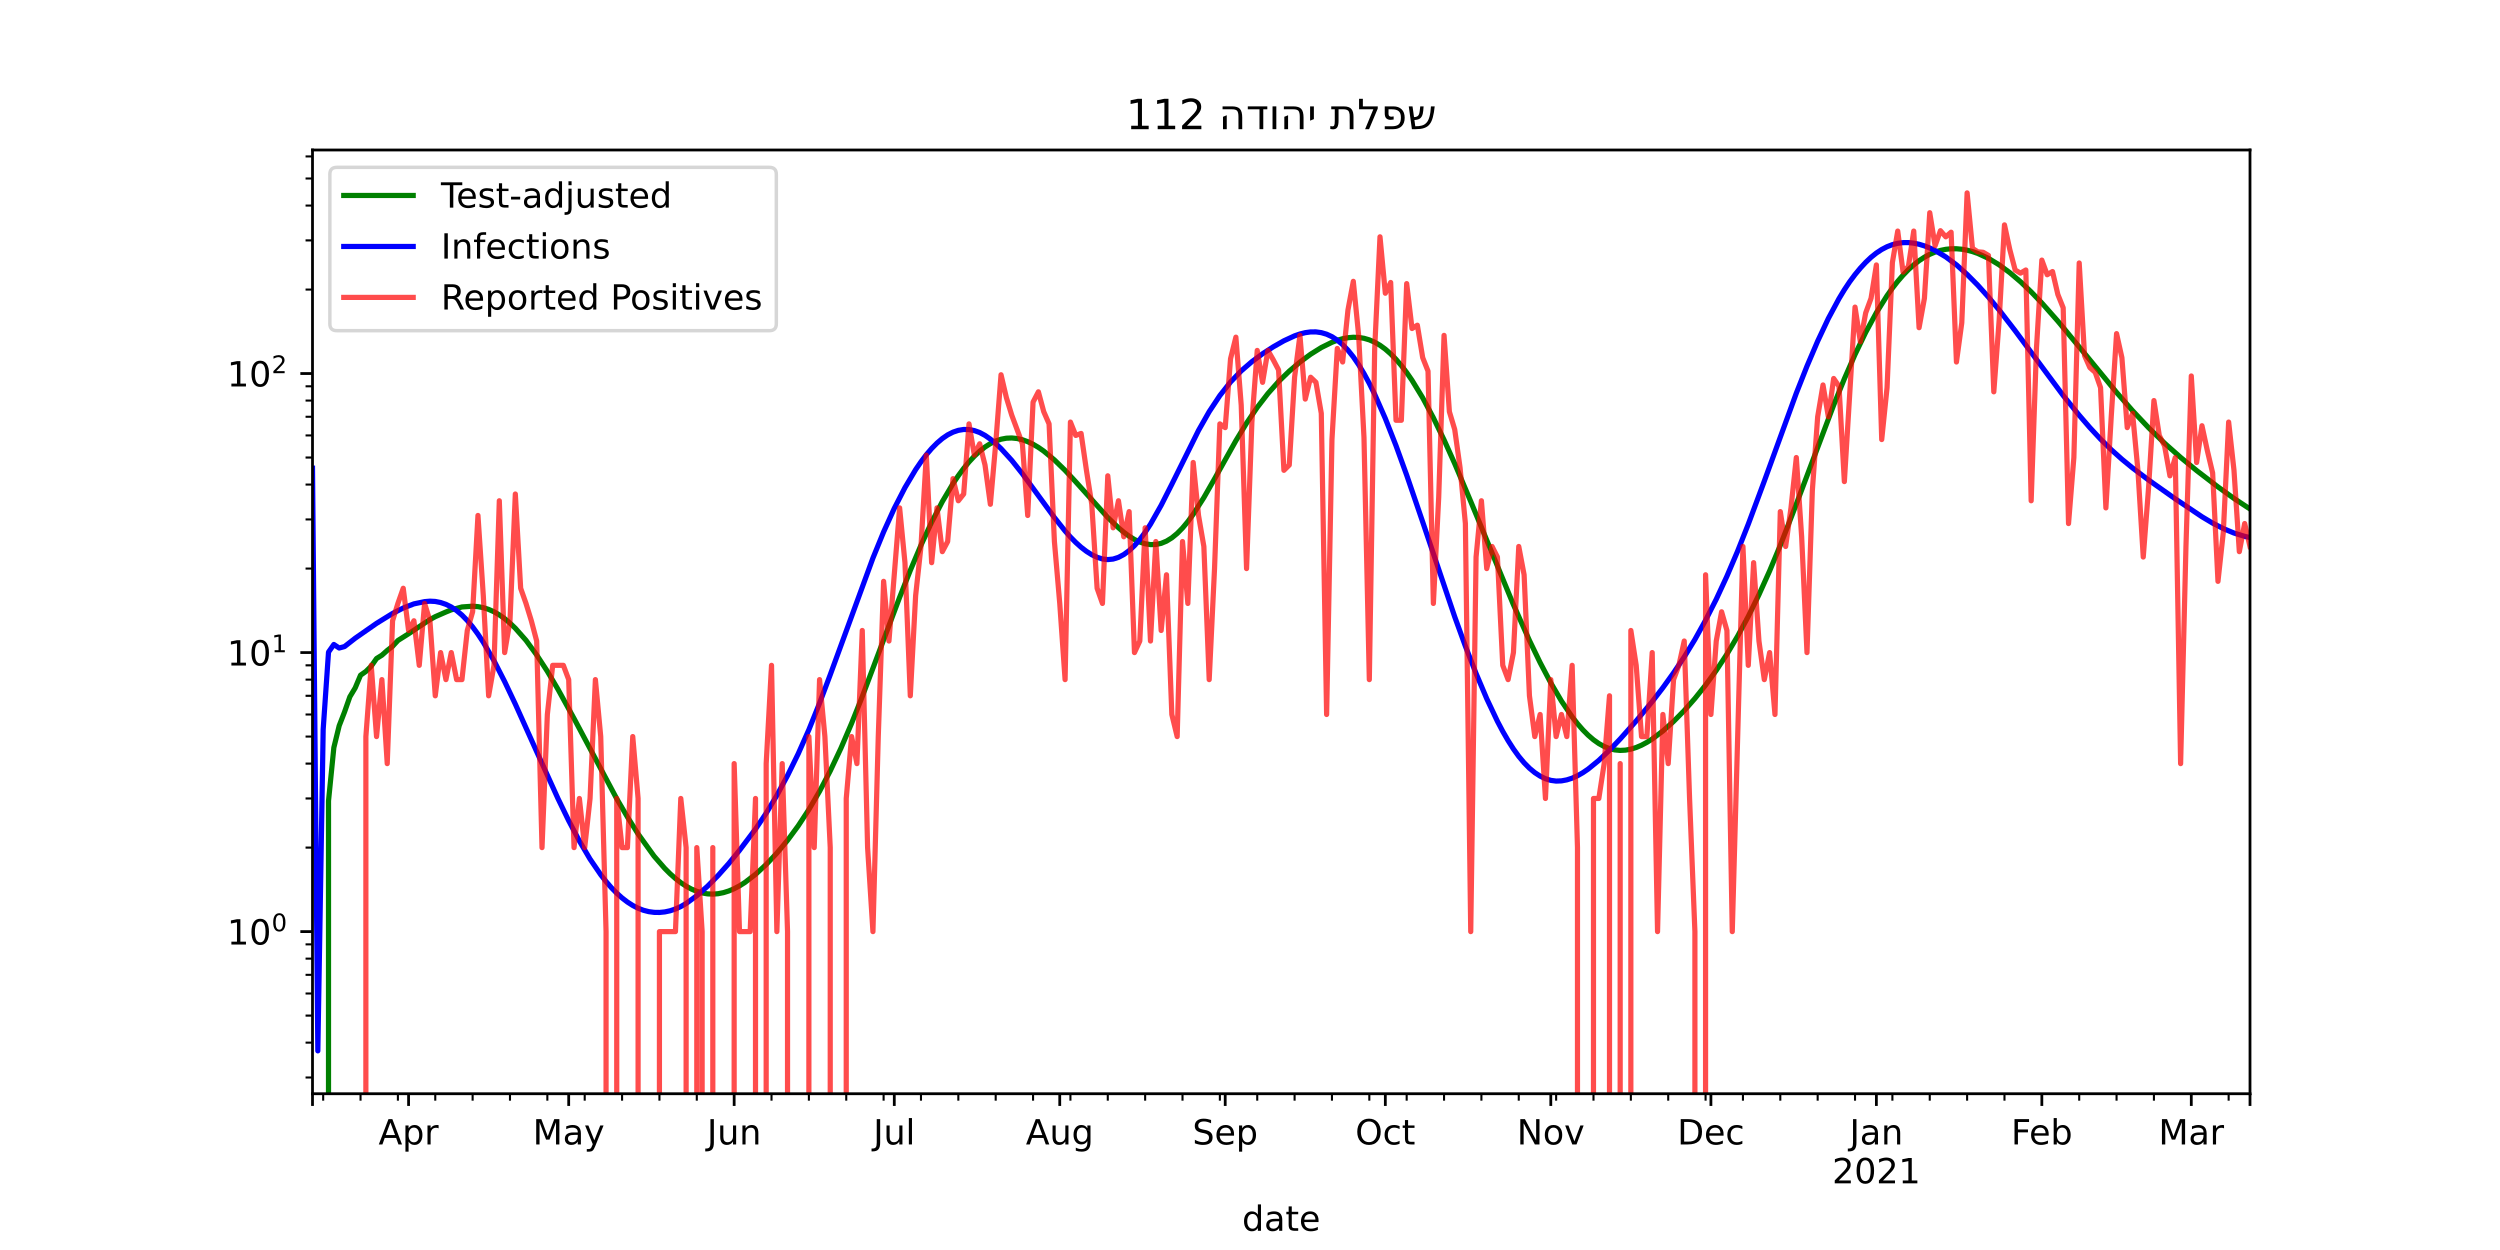 <?xml version="1.0" encoding="utf-8" standalone="no"?>
<!DOCTYPE svg PUBLIC "-//W3C//DTD SVG 1.1//EN"
  "http://www.w3.org/Graphics/SVG/1.1/DTD/svg11.dtd">
<!-- Created with matplotlib (https://matplotlib.org/) -->
<svg height="360pt" version="1.1" viewBox="0 0 720 360" width="720pt" xmlns="http://www.w3.org/2000/svg" xmlns:xlink="http://www.w3.org/1999/xlink">
 <defs>
  <style type="text/css">*{stroke-linecap:butt;stroke-linejoin:round;}</style>
 </defs>
 <g id="figure_1">
  <g id="patch_1">
   <path d="M 0 360 
L 720 360 
L 720 0 
L 0 0 
z
" style="fill:#ffffff;"/>
  </g>
  <g id="axes_1">
   <g id="patch_2">
    <path d="M 90 315 
L 648 315 
L 648 43.2 
L 90 43.2 
z
" style="fill:#ffffff;"/>
   </g>
   <g id="matplotlib.axis_1">
    <g id="xtick_1">
     <g id="line2d_1">
      <defs>
       <path d="M 0 0 
L 0 3.5 
" id="m25996dd658" style="stroke:#000000;stroke-width:0.8;"/>
      </defs>
      <g>
       <use style="stroke:#000000;stroke-width:0.8;" x="90" xlink:href="#m25996dd658" y="315"/>
      </g>
     </g>
    </g>
    <g id="xtick_2">
     <g id="line2d_2">
      <g>
       <use style="stroke:#000000;stroke-width:0.8;" x="117.669" xlink:href="#m25996dd658" y="315"/>
      </g>
     </g>
     <g id="text_1">
      <!-- Apr -->
      <g transform="translate(109.019 329.598)scale(0.1 -0.1)">
       <defs>
        <path d="M 34.188 63.188 
L 20.797 26.906 
L 47.609 26.906 
z
M 28.609 72.906 
L 39.797 72.906 
L 67.578 0 
L 57.328 0 
L 50.688 18.703 
L 17.828 18.703 
L 11.188 0 
L 0.781 0 
z
" id="DejaVuSans-65"/>
        <path d="M 18.109 8.203 
L 18.109 -20.797 
L 9.078 -20.797 
L 9.078 54.688 
L 18.109 54.688 
L 18.109 46.391 
Q 20.953 51.266 25.266 53.625 
Q 29.594 56 35.594 56 
Q 45.562 56 51.781 48.094 
Q 58.016 40.188 58.016 27.297 
Q 58.016 14.406 51.781 6.484 
Q 45.562 -1.422 35.594 -1.422 
Q 29.594 -1.422 25.266 0.953 
Q 20.953 3.328 18.109 8.203 
z
M 48.688 27.297 
Q 48.688 37.203 44.609 42.844 
Q 40.531 48.484 33.406 48.484 
Q 26.266 48.484 22.188 42.844 
Q 18.109 37.203 18.109 27.297 
Q 18.109 17.391 22.188 11.75 
Q 26.266 6.109 33.406 6.109 
Q 40.531 6.109 44.609 11.75 
Q 48.688 17.391 48.688 27.297 
z
" id="DejaVuSans-112"/>
        <path d="M 41.109 46.297 
Q 39.594 47.172 37.812 47.578 
Q 36.031 48 33.891 48 
Q 26.266 48 22.188 43.047 
Q 18.109 38.094 18.109 28.812 
L 18.109 0 
L 9.078 0 
L 9.078 54.688 
L 18.109 54.688 
L 18.109 46.188 
Q 20.953 51.172 25.484 53.578 
Q 30.031 56 36.531 56 
Q 37.453 56 38.578 55.875 
Q 39.703 55.766 41.062 55.516 
z
" id="DejaVuSans-114"/>
       </defs>
       <use xlink:href="#DejaVuSans-65"/>
       <use x="68.408" xlink:href="#DejaVuSans-112"/>
       <use x="131.885" xlink:href="#DejaVuSans-114"/>
      </g>
     </g>
    </g>
    <g id="xtick_3">
     <g id="line2d_3">
      <g>
       <use style="stroke:#000000;stroke-width:0.8;" x="163.785" xlink:href="#m25996dd658" y="315"/>
      </g>
     </g>
     <g id="text_2">
      <!-- May -->
      <g transform="translate(153.448 329.598)scale(0.1 -0.1)">
       <defs>
        <path d="M 9.812 72.906 
L 24.516 72.906 
L 43.109 23.297 
L 61.812 72.906 
L 76.516 72.906 
L 76.516 0 
L 66.891 0 
L 66.891 64.016 
L 48.094 14.016 
L 38.188 14.016 
L 19.391 64.016 
L 19.391 0 
L 9.812 0 
z
" id="DejaVuSans-77"/>
        <path d="M 34.281 27.484 
Q 23.391 27.484 19.188 25 
Q 14.984 22.516 14.984 16.5 
Q 14.984 11.719 18.141 8.906 
Q 21.297 6.109 26.703 6.109 
Q 34.188 6.109 38.703 11.406 
Q 43.219 16.703 43.219 25.484 
L 43.219 27.484 
z
M 52.203 31.203 
L 52.203 0 
L 43.219 0 
L 43.219 8.297 
Q 40.141 3.328 35.547 0.953 
Q 30.953 -1.422 24.312 -1.422 
Q 15.922 -1.422 10.953 3.297 
Q 6 8.016 6 15.922 
Q 6 25.141 12.172 29.828 
Q 18.359 34.516 30.609 34.516 
L 43.219 34.516 
L 43.219 35.406 
Q 43.219 41.609 39.141 45 
Q 35.062 48.391 27.688 48.391 
Q 23 48.391 18.547 47.266 
Q 14.109 46.141 10.016 43.891 
L 10.016 52.203 
Q 14.938 54.109 19.578 55.047 
Q 24.219 56 28.609 56 
Q 40.484 56 46.344 49.844 
Q 52.203 43.703 52.203 31.203 
z
" id="DejaVuSans-97"/>
        <path d="M 32.172 -5.078 
Q 28.375 -14.844 24.75 -17.812 
Q 21.141 -20.797 15.094 -20.797 
L 7.906 -20.797 
L 7.906 -13.281 
L 13.188 -13.281 
Q 16.891 -13.281 18.938 -11.516 
Q 21 -9.766 23.484 -3.219 
L 25.094 0.875 
L 2.984 54.688 
L 12.5 54.688 
L 29.594 11.922 
L 46.688 54.688 
L 56.203 54.688 
z
" id="DejaVuSans-121"/>
       </defs>
       <use xlink:href="#DejaVuSans-77"/>
       <use x="86.279" xlink:href="#DejaVuSans-97"/>
       <use x="147.559" xlink:href="#DejaVuSans-121"/>
      </g>
     </g>
    </g>
    <g id="xtick_4">
     <g id="line2d_4">
      <g>
       <use style="stroke:#000000;stroke-width:0.8;" x="211.438" xlink:href="#m25996dd658" y="315"/>
      </g>
     </g>
     <g id="text_3">
      <!-- Jun -->
      <g transform="translate(203.626 329.598)scale(0.1 -0.1)">
       <defs>
        <path d="M 9.812 72.906 
L 19.672 72.906 
L 19.672 5.078 
Q 19.672 -8.109 14.672 -14.062 
Q 9.672 -20.016 -1.422 -20.016 
L -5.172 -20.016 
L -5.172 -11.719 
L -2.094 -11.719 
Q 4.438 -11.719 7.125 -8.047 
Q 9.812 -4.391 9.812 5.078 
z
" id="DejaVuSans-74"/>
        <path d="M 8.5 21.578 
L 8.5 54.688 
L 17.484 54.688 
L 17.484 21.922 
Q 17.484 14.156 20.5 10.266 
Q 23.531 6.391 29.594 6.391 
Q 36.859 6.391 41.078 11.031 
Q 45.312 15.672 45.312 23.688 
L 45.312 54.688 
L 54.297 54.688 
L 54.297 0 
L 45.312 0 
L 45.312 8.406 
Q 42.047 3.422 37.719 1 
Q 33.406 -1.422 27.688 -1.422 
Q 18.266 -1.422 13.375 4.438 
Q 8.5 10.297 8.5 21.578 
z
M 31.109 56 
z
" id="DejaVuSans-117"/>
        <path d="M 54.891 33.016 
L 54.891 0 
L 45.906 0 
L 45.906 32.719 
Q 45.906 40.484 42.875 44.328 
Q 39.844 48.188 33.797 48.188 
Q 26.516 48.188 22.312 43.547 
Q 18.109 38.922 18.109 30.906 
L 18.109 0 
L 9.078 0 
L 9.078 54.688 
L 18.109 54.688 
L 18.109 46.188 
Q 21.344 51.125 25.703 53.562 
Q 30.078 56 35.797 56 
Q 45.219 56 50.047 50.172 
Q 54.891 44.344 54.891 33.016 
z
" id="DejaVuSans-110"/>
       </defs>
       <use xlink:href="#DejaVuSans-74"/>
       <use x="29.492" xlink:href="#DejaVuSans-117"/>
       <use x="92.871" xlink:href="#DejaVuSans-110"/>
      </g>
     </g>
    </g>
    <g id="xtick_5">
     <g id="line2d_5">
      <g>
       <use style="stroke:#000000;stroke-width:0.8;" x="257.554" xlink:href="#m25996dd658" y="315"/>
      </g>
     </g>
     <g id="text_4">
      <!-- Jul -->
      <g transform="translate(251.521 329.598)scale(0.1 -0.1)">
       <defs>
        <path d="M 9.422 75.984 
L 18.406 75.984 
L 18.406 0 
L 9.422 0 
z
" id="DejaVuSans-108"/>
       </defs>
       <use xlink:href="#DejaVuSans-74"/>
       <use x="29.492" xlink:href="#DejaVuSans-117"/>
       <use x="92.871" xlink:href="#DejaVuSans-108"/>
      </g>
     </g>
    </g>
    <g id="xtick_6">
     <g id="line2d_6">
      <g>
       <use style="stroke:#000000;stroke-width:0.8;" x="305.207" xlink:href="#m25996dd658" y="315"/>
      </g>
     </g>
     <g id="text_5">
      <!-- Aug -->
      <g transform="translate(295.443 329.598)scale(0.1 -0.1)">
       <defs>
        <path d="M 45.406 27.984 
Q 45.406 37.75 41.375 43.109 
Q 37.359 48.484 30.078 48.484 
Q 22.859 48.484 18.828 43.109 
Q 14.797 37.75 14.797 27.984 
Q 14.797 18.266 18.828 12.891 
Q 22.859 7.516 30.078 7.516 
Q 37.359 7.516 41.375 12.891 
Q 45.406 18.266 45.406 27.984 
z
M 54.391 6.781 
Q 54.391 -7.172 48.188 -13.984 
Q 42 -20.797 29.203 -20.797 
Q 24.469 -20.797 20.266 -20.094 
Q 16.062 -19.391 12.109 -17.922 
L 12.109 -9.188 
Q 16.062 -11.328 19.922 -12.344 
Q 23.781 -13.375 27.781 -13.375 
Q 36.625 -13.375 41.016 -8.766 
Q 45.406 -4.156 45.406 5.172 
L 45.406 9.625 
Q 42.625 4.781 38.281 2.391 
Q 33.938 0 27.875 0 
Q 17.828 0 11.672 7.656 
Q 5.516 15.328 5.516 27.984 
Q 5.516 40.672 11.672 48.328 
Q 17.828 56 27.875 56 
Q 33.938 56 38.281 53.609 
Q 42.625 51.219 45.406 46.391 
L 45.406 54.688 
L 54.391 54.688 
z
" id="DejaVuSans-103"/>
       </defs>
       <use xlink:href="#DejaVuSans-65"/>
       <use x="68.408" xlink:href="#DejaVuSans-117"/>
       <use x="131.787" xlink:href="#DejaVuSans-103"/>
      </g>
     </g>
    </g>
    <g id="xtick_7">
     <g id="line2d_7">
      <g>
       <use style="stroke:#000000;stroke-width:0.8;" x="352.86" xlink:href="#m25996dd658" y="315"/>
      </g>
     </g>
     <g id="text_6">
      <!-- Sep -->
      <g transform="translate(343.435 329.598)scale(0.1 -0.1)">
       <defs>
        <path d="M 53.516 70.516 
L 53.516 60.891 
Q 47.906 63.578 42.922 64.891 
Q 37.938 66.219 33.297 66.219 
Q 25.25 66.219 20.875 63.094 
Q 16.5 59.969 16.5 54.203 
Q 16.5 49.359 19.406 46.891 
Q 22.312 44.438 30.422 42.922 
L 36.375 41.703 
Q 47.406 39.594 52.656 34.297 
Q 57.906 29 57.906 20.125 
Q 57.906 9.516 50.797 4.047 
Q 43.703 -1.422 29.984 -1.422 
Q 24.812 -1.422 18.969 -0.25 
Q 13.141 0.922 6.891 3.219 
L 6.891 13.375 
Q 12.891 10.016 18.656 8.297 
Q 24.422 6.594 29.984 6.594 
Q 38.422 6.594 43.016 9.906 
Q 47.609 13.234 47.609 19.391 
Q 47.609 24.75 44.312 27.781 
Q 41.016 30.812 33.5 32.328 
L 27.484 33.5 
Q 16.453 35.688 11.516 40.375 
Q 6.594 45.062 6.594 53.422 
Q 6.594 63.094 13.406 68.656 
Q 20.219 74.219 32.172 74.219 
Q 37.312 74.219 42.625 73.281 
Q 47.953 72.359 53.516 70.516 
z
" id="DejaVuSans-83"/>
        <path d="M 56.203 29.594 
L 56.203 25.203 
L 14.891 25.203 
Q 15.484 15.922 20.484 11.062 
Q 25.484 6.203 34.422 6.203 
Q 39.594 6.203 44.453 7.469 
Q 49.312 8.734 54.109 11.281 
L 54.109 2.781 
Q 49.266 0.734 44.188 -0.344 
Q 39.109 -1.422 33.891 -1.422 
Q 20.797 -1.422 13.156 6.188 
Q 5.516 13.812 5.516 26.812 
Q 5.516 40.234 12.766 48.109 
Q 20.016 56 32.328 56 
Q 43.359 56 49.781 48.891 
Q 56.203 41.797 56.203 29.594 
z
M 47.219 32.234 
Q 47.125 39.594 43.094 43.984 
Q 39.062 48.391 32.422 48.391 
Q 24.906 48.391 20.391 44.141 
Q 15.875 39.891 15.188 32.172 
z
" id="DejaVuSans-101"/>
       </defs>
       <use xlink:href="#DejaVuSans-83"/>
       <use x="63.477" xlink:href="#DejaVuSans-101"/>
       <use x="125" xlink:href="#DejaVuSans-112"/>
      </g>
     </g>
    </g>
    <g id="xtick_8">
     <g id="line2d_8">
      <g>
       <use style="stroke:#000000;stroke-width:0.8;" x="398.975" xlink:href="#m25996dd658" y="315"/>
      </g>
     </g>
     <g id="text_7">
      <!-- Oct -->
      <g transform="translate(390.33 329.598)scale(0.1 -0.1)">
       <defs>
        <path d="M 39.406 66.219 
Q 28.656 66.219 22.328 58.203 
Q 16.016 50.203 16.016 36.375 
Q 16.016 22.609 22.328 14.594 
Q 28.656 6.594 39.406 6.594 
Q 50.141 6.594 56.422 14.594 
Q 62.703 22.609 62.703 36.375 
Q 62.703 50.203 56.422 58.203 
Q 50.141 66.219 39.406 66.219 
z
M 39.406 74.219 
Q 54.734 74.219 63.906 63.938 
Q 73.094 53.656 73.094 36.375 
Q 73.094 19.141 63.906 8.859 
Q 54.734 -1.422 39.406 -1.422 
Q 24.031 -1.422 14.812 8.828 
Q 5.609 19.094 5.609 36.375 
Q 5.609 53.656 14.812 63.938 
Q 24.031 74.219 39.406 74.219 
z
" id="DejaVuSans-79"/>
        <path d="M 48.781 52.594 
L 48.781 44.188 
Q 44.969 46.297 41.141 47.344 
Q 37.312 48.391 33.406 48.391 
Q 24.656 48.391 19.812 42.844 
Q 14.984 37.312 14.984 27.297 
Q 14.984 17.281 19.812 11.734 
Q 24.656 6.203 33.406 6.203 
Q 37.312 6.203 41.141 7.25 
Q 44.969 8.297 48.781 10.406 
L 48.781 2.094 
Q 45.016 0.344 40.984 -0.531 
Q 36.969 -1.422 32.422 -1.422 
Q 20.062 -1.422 12.781 6.344 
Q 5.516 14.109 5.516 27.297 
Q 5.516 40.672 12.859 48.328 
Q 20.219 56 33.016 56 
Q 37.156 56 41.109 55.141 
Q 45.062 54.297 48.781 52.594 
z
" id="DejaVuSans-99"/>
        <path d="M 18.312 70.219 
L 18.312 54.688 
L 36.812 54.688 
L 36.812 47.703 
L 18.312 47.703 
L 18.312 18.016 
Q 18.312 11.328 20.141 9.422 
Q 21.969 7.516 27.594 7.516 
L 36.812 7.516 
L 36.812 0 
L 27.594 0 
Q 17.188 0 13.234 3.875 
Q 9.281 7.766 9.281 18.016 
L 9.281 47.703 
L 2.688 47.703 
L 2.688 54.688 
L 9.281 54.688 
L 9.281 70.219 
z
" id="DejaVuSans-116"/>
       </defs>
       <use xlink:href="#DejaVuSans-79"/>
       <use x="78.711" xlink:href="#DejaVuSans-99"/>
       <use x="133.691" xlink:href="#DejaVuSans-116"/>
      </g>
     </g>
    </g>
    <g id="xtick_9">
     <g id="line2d_9">
      <g>
       <use style="stroke:#000000;stroke-width:0.8;" x="446.628" xlink:href="#m25996dd658" y="315"/>
      </g>
     </g>
     <g id="text_8">
      <!-- Nov -->
      <g transform="translate(436.869 329.598)scale(0.1 -0.1)">
       <defs>
        <path d="M 9.812 72.906 
L 23.094 72.906 
L 55.422 11.922 
L 55.422 72.906 
L 64.984 72.906 
L 64.984 0 
L 51.703 0 
L 19.391 60.984 
L 19.391 0 
L 9.812 0 
z
" id="DejaVuSans-78"/>
        <path d="M 30.609 48.391 
Q 23.391 48.391 19.188 42.75 
Q 14.984 37.109 14.984 27.297 
Q 14.984 17.484 19.156 11.844 
Q 23.344 6.203 30.609 6.203 
Q 37.797 6.203 41.984 11.859 
Q 46.188 17.531 46.188 27.297 
Q 46.188 37.016 41.984 42.703 
Q 37.797 48.391 30.609 48.391 
z
M 30.609 56 
Q 42.328 56 49.016 48.375 
Q 55.719 40.766 55.719 27.297 
Q 55.719 13.875 49.016 6.219 
Q 42.328 -1.422 30.609 -1.422 
Q 18.844 -1.422 12.172 6.219 
Q 5.516 13.875 5.516 27.297 
Q 5.516 40.766 12.172 48.375 
Q 18.844 56 30.609 56 
z
" id="DejaVuSans-111"/>
        <path d="M 2.984 54.688 
L 12.5 54.688 
L 29.594 8.797 
L 46.688 54.688 
L 56.203 54.688 
L 35.688 0 
L 23.484 0 
z
" id="DejaVuSans-118"/>
       </defs>
       <use xlink:href="#DejaVuSans-78"/>
       <use x="74.805" xlink:href="#DejaVuSans-111"/>
       <use x="135.986" xlink:href="#DejaVuSans-118"/>
      </g>
     </g>
    </g>
    <g id="xtick_10">
     <g id="line2d_10">
      <g>
       <use style="stroke:#000000;stroke-width:0.8;" x="492.744" xlink:href="#m25996dd658" y="315"/>
      </g>
     </g>
     <g id="text_9">
      <!-- Dec -->
      <g transform="translate(483.068 329.598)scale(0.1 -0.1)">
       <defs>
        <path d="M 19.672 64.797 
L 19.672 8.109 
L 31.594 8.109 
Q 46.688 8.109 53.688 14.938 
Q 60.688 21.781 60.688 36.531 
Q 60.688 51.172 53.688 57.984 
Q 46.688 64.797 31.594 64.797 
z
M 9.812 72.906 
L 30.078 72.906 
Q 51.266 72.906 61.172 64.094 
Q 71.094 55.281 71.094 36.531 
Q 71.094 17.672 61.125 8.828 
Q 51.172 0 30.078 0 
L 9.812 0 
z
" id="DejaVuSans-68"/>
       </defs>
       <use xlink:href="#DejaVuSans-68"/>
       <use x="77.002" xlink:href="#DejaVuSans-101"/>
       <use x="138.525" xlink:href="#DejaVuSans-99"/>
      </g>
     </g>
    </g>
    <g id="xtick_11">
     <g id="line2d_11">
      <g>
       <use style="stroke:#000000;stroke-width:0.8;" x="540.397" xlink:href="#m25996dd658" y="315"/>
      </g>
     </g>
     <g id="text_10">
      <!-- Jan -->
      <g transform="translate(532.689 329.598)scale(0.1 -0.1)">
       <use xlink:href="#DejaVuSans-74"/>
       <use x="29.492" xlink:href="#DejaVuSans-97"/>
       <use x="90.771" xlink:href="#DejaVuSans-110"/>
      </g>
      <!-- 2021 -->
      <g transform="translate(527.672 340.796)scale(0.1 -0.1)">
       <defs>
        <path d="M 19.188 8.297 
L 53.609 8.297 
L 53.609 0 
L 7.328 0 
L 7.328 8.297 
Q 12.938 14.109 22.625 23.891 
Q 32.328 33.688 34.812 36.531 
Q 39.547 41.844 41.422 45.531 
Q 43.312 49.219 43.312 52.781 
Q 43.312 58.594 39.234 62.25 
Q 35.156 65.922 28.609 65.922 
Q 23.969 65.922 18.812 64.312 
Q 13.672 62.703 7.812 59.422 
L 7.812 69.391 
Q 13.766 71.781 18.938 73 
Q 24.125 74.219 28.422 74.219 
Q 39.75 74.219 46.484 68.547 
Q 53.219 62.891 53.219 53.422 
Q 53.219 48.922 51.531 44.891 
Q 49.859 40.875 45.406 35.406 
Q 44.188 33.984 37.641 27.219 
Q 31.109 20.453 19.188 8.297 
z
" id="DejaVuSans-50"/>
        <path d="M 31.781 66.406 
Q 24.172 66.406 20.328 58.906 
Q 16.5 51.422 16.5 36.375 
Q 16.5 21.391 20.328 13.891 
Q 24.172 6.391 31.781 6.391 
Q 39.453 6.391 43.281 13.891 
Q 47.125 21.391 47.125 36.375 
Q 47.125 51.422 43.281 58.906 
Q 39.453 66.406 31.781 66.406 
z
M 31.781 74.219 
Q 44.047 74.219 50.516 64.516 
Q 56.984 54.828 56.984 36.375 
Q 56.984 17.969 50.516 8.266 
Q 44.047 -1.422 31.781 -1.422 
Q 19.531 -1.422 13.062 8.266 
Q 6.594 17.969 6.594 36.375 
Q 6.594 54.828 13.062 64.516 
Q 19.531 74.219 31.781 74.219 
z
" id="DejaVuSans-48"/>
        <path d="M 12.406 8.297 
L 28.516 8.297 
L 28.516 63.922 
L 10.984 60.406 
L 10.984 69.391 
L 28.422 72.906 
L 38.281 72.906 
L 38.281 8.297 
L 54.391 8.297 
L 54.391 0 
L 12.406 0 
z
" id="DejaVuSans-49"/>
       </defs>
       <use xlink:href="#DejaVuSans-50"/>
       <use x="63.623" xlink:href="#DejaVuSans-48"/>
       <use x="127.246" xlink:href="#DejaVuSans-50"/>
       <use x="190.869" xlink:href="#DejaVuSans-49"/>
      </g>
     </g>
    </g>
    <g id="xtick_12">
     <g id="line2d_12">
      <g>
       <use style="stroke:#000000;stroke-width:0.8;" x="588.05" xlink:href="#m25996dd658" y="315"/>
      </g>
     </g>
     <g id="text_11">
      <!-- Feb -->
      <g transform="translate(579.198 329.598)scale(0.1 -0.1)">
       <defs>
        <path d="M 9.812 72.906 
L 51.703 72.906 
L 51.703 64.594 
L 19.672 64.594 
L 19.672 43.109 
L 48.578 43.109 
L 48.578 34.812 
L 19.672 34.812 
L 19.672 0 
L 9.812 0 
z
" id="DejaVuSans-70"/>
        <path d="M 48.688 27.297 
Q 48.688 37.203 44.609 42.844 
Q 40.531 48.484 33.406 48.484 
Q 26.266 48.484 22.188 42.844 
Q 18.109 37.203 18.109 27.297 
Q 18.109 17.391 22.188 11.75 
Q 26.266 6.109 33.406 6.109 
Q 40.531 6.109 44.609 11.75 
Q 48.688 17.391 48.688 27.297 
z
M 18.109 46.391 
Q 20.953 51.266 25.266 53.625 
Q 29.594 56 35.594 56 
Q 45.562 56 51.781 48.094 
Q 58.016 40.188 58.016 27.297 
Q 58.016 14.406 51.781 6.484 
Q 45.562 -1.422 35.594 -1.422 
Q 29.594 -1.422 25.266 0.953 
Q 20.953 3.328 18.109 8.203 
L 18.109 0 
L 9.078 0 
L 9.078 75.984 
L 18.109 75.984 
z
" id="DejaVuSans-98"/>
       </defs>
       <use xlink:href="#DejaVuSans-70"/>
       <use x="52.02" xlink:href="#DejaVuSans-101"/>
       <use x="113.543" xlink:href="#DejaVuSans-98"/>
      </g>
     </g>
    </g>
    <g id="xtick_13">
     <g id="line2d_13">
      <g>
       <use style="stroke:#000000;stroke-width:0.8;" x="631.091" xlink:href="#m25996dd658" y="315"/>
      </g>
     </g>
     <g id="text_12">
      <!-- Mar -->
      <g transform="translate(621.657 329.598)scale(0.1 -0.1)">
       <use xlink:href="#DejaVuSans-77"/>
       <use x="86.279" xlink:href="#DejaVuSans-97"/>
       <use x="147.559" xlink:href="#DejaVuSans-114"/>
      </g>
     </g>
    </g>
    <g id="xtick_14">
     <g id="line2d_14">
      <g>
       <use style="stroke:#000000;stroke-width:0.8;" x="648" xlink:href="#m25996dd658" y="315"/>
      </g>
     </g>
    </g>
    <g id="xtick_15">
     <g id="line2d_15">
      <defs>
       <path d="M 0 0 
L 0 2 
" id="m4a8e1b708a" style="stroke:#000000;stroke-width:0.6;"/>
      </defs>
      <g>
       <use style="stroke:#000000;stroke-width:0.6;" x="93.074" xlink:href="#m4a8e1b708a" y="315"/>
      </g>
     </g>
    </g>
    <g id="xtick_16">
     <g id="line2d_16">
      <g>
       <use style="stroke:#000000;stroke-width:0.6;" x="103.835" xlink:href="#m4a8e1b708a" y="315"/>
      </g>
     </g>
    </g>
    <g id="xtick_17">
     <g id="line2d_17">
      <g>
       <use style="stroke:#000000;stroke-width:0.6;" x="114.595" xlink:href="#m4a8e1b708a" y="315"/>
      </g>
     </g>
    </g>
    <g id="xtick_18">
     <g id="line2d_18">
      <g>
       <use style="stroke:#000000;stroke-width:0.6;" x="125.355" xlink:href="#m4a8e1b708a" y="315"/>
      </g>
     </g>
    </g>
    <g id="xtick_19">
     <g id="line2d_19">
      <g>
       <use style="stroke:#000000;stroke-width:0.6;" x="136.116" xlink:href="#m4a8e1b708a" y="315"/>
      </g>
     </g>
    </g>
    <g id="xtick_20">
     <g id="line2d_20">
      <g>
       <use style="stroke:#000000;stroke-width:0.6;" x="146.876" xlink:href="#m4a8e1b708a" y="315"/>
      </g>
     </g>
    </g>
    <g id="xtick_21">
     <g id="line2d_21">
      <g>
       <use style="stroke:#000000;stroke-width:0.6;" x="157.636" xlink:href="#m4a8e1b708a" y="315"/>
      </g>
     </g>
    </g>
    <g id="xtick_22">
     <g id="line2d_22">
      <g>
       <use style="stroke:#000000;stroke-width:0.6;" x="168.397" xlink:href="#m4a8e1b708a" y="315"/>
      </g>
     </g>
    </g>
    <g id="xtick_23">
     <g id="line2d_23">
      <g>
       <use style="stroke:#000000;stroke-width:0.6;" x="179.157" xlink:href="#m4a8e1b708a" y="315"/>
      </g>
     </g>
    </g>
    <g id="xtick_24">
     <g id="line2d_24">
      <g>
       <use style="stroke:#000000;stroke-width:0.6;" x="189.917" xlink:href="#m4a8e1b708a" y="315"/>
      </g>
     </g>
    </g>
    <g id="xtick_25">
     <g id="line2d_25">
      <g>
       <use style="stroke:#000000;stroke-width:0.6;" x="200.678" xlink:href="#m4a8e1b708a" y="315"/>
      </g>
     </g>
    </g>
    <g id="xtick_26">
     <g id="line2d_26">
      <g>
       <use style="stroke:#000000;stroke-width:0.6;" x="222.198" xlink:href="#m4a8e1b708a" y="315"/>
      </g>
     </g>
    </g>
    <g id="xtick_27">
     <g id="line2d_27">
      <g>
       <use style="stroke:#000000;stroke-width:0.6;" x="232.959" xlink:href="#m4a8e1b708a" y="315"/>
      </g>
     </g>
    </g>
    <g id="xtick_28">
     <g id="line2d_28">
      <g>
       <use style="stroke:#000000;stroke-width:0.6;" x="243.719" xlink:href="#m4a8e1b708a" y="315"/>
      </g>
     </g>
    </g>
    <g id="xtick_29">
     <g id="line2d_29">
      <g>
       <use style="stroke:#000000;stroke-width:0.6;" x="254.479" xlink:href="#m4a8e1b708a" y="315"/>
      </g>
     </g>
    </g>
    <g id="xtick_30">
     <g id="line2d_30">
      <g>
       <use style="stroke:#000000;stroke-width:0.6;" x="265.24" xlink:href="#m4a8e1b708a" y="315"/>
      </g>
     </g>
    </g>
    <g id="xtick_31">
     <g id="line2d_31">
      <g>
       <use style="stroke:#000000;stroke-width:0.6;" x="276" xlink:href="#m4a8e1b708a" y="315"/>
      </g>
     </g>
    </g>
    <g id="xtick_32">
     <g id="line2d_32">
      <g>
       <use style="stroke:#000000;stroke-width:0.6;" x="286.76" xlink:href="#m4a8e1b708a" y="315"/>
      </g>
     </g>
    </g>
    <g id="xtick_33">
     <g id="line2d_33">
      <g>
       <use style="stroke:#000000;stroke-width:0.6;" x="297.521" xlink:href="#m4a8e1b708a" y="315"/>
      </g>
     </g>
    </g>
    <g id="xtick_34">
     <g id="line2d_34">
      <g>
       <use style="stroke:#000000;stroke-width:0.6;" x="308.281" xlink:href="#m4a8e1b708a" y="315"/>
      </g>
     </g>
    </g>
    <g id="xtick_35">
     <g id="line2d_35">
      <g>
       <use style="stroke:#000000;stroke-width:0.6;" x="319.041" xlink:href="#m4a8e1b708a" y="315"/>
      </g>
     </g>
    </g>
    <g id="xtick_36">
     <g id="line2d_36">
      <g>
       <use style="stroke:#000000;stroke-width:0.6;" x="329.802" xlink:href="#m4a8e1b708a" y="315"/>
      </g>
     </g>
    </g>
    <g id="xtick_37">
     <g id="line2d_37">
      <g>
       <use style="stroke:#000000;stroke-width:0.6;" x="340.562" xlink:href="#m4a8e1b708a" y="315"/>
      </g>
     </g>
    </g>
    <g id="xtick_38">
     <g id="line2d_38">
      <g>
       <use style="stroke:#000000;stroke-width:0.6;" x="351.322" xlink:href="#m4a8e1b708a" y="315"/>
      </g>
     </g>
    </g>
    <g id="xtick_39">
     <g id="line2d_39">
      <g>
       <use style="stroke:#000000;stroke-width:0.6;" x="362.083" xlink:href="#m4a8e1b708a" y="315"/>
      </g>
     </g>
    </g>
    <g id="xtick_40">
     <g id="line2d_40">
      <g>
       <use style="stroke:#000000;stroke-width:0.6;" x="372.843" xlink:href="#m4a8e1b708a" y="315"/>
      </g>
     </g>
    </g>
    <g id="xtick_41">
     <g id="line2d_41">
      <g>
       <use style="stroke:#000000;stroke-width:0.6;" x="383.603" xlink:href="#m4a8e1b708a" y="315"/>
      </g>
     </g>
    </g>
    <g id="xtick_42">
     <g id="line2d_42">
      <g>
       <use style="stroke:#000000;stroke-width:0.6;" x="394.364" xlink:href="#m4a8e1b708a" y="315"/>
      </g>
     </g>
    </g>
    <g id="xtick_43">
     <g id="line2d_43">
      <g>
       <use style="stroke:#000000;stroke-width:0.6;" x="405.124" xlink:href="#m4a8e1b708a" y="315"/>
      </g>
     </g>
    </g>
    <g id="xtick_44">
     <g id="line2d_44">
      <g>
       <use style="stroke:#000000;stroke-width:0.6;" x="415.884" xlink:href="#m4a8e1b708a" y="315"/>
      </g>
     </g>
    </g>
    <g id="xtick_45">
     <g id="line2d_45">
      <g>
       <use style="stroke:#000000;stroke-width:0.6;" x="426.645" xlink:href="#m4a8e1b708a" y="315"/>
      </g>
     </g>
    </g>
    <g id="xtick_46">
     <g id="line2d_46">
      <g>
       <use style="stroke:#000000;stroke-width:0.6;" x="437.405" xlink:href="#m4a8e1b708a" y="315"/>
      </g>
     </g>
    </g>
    <g id="xtick_47">
     <g id="line2d_47">
      <g>
       <use style="stroke:#000000;stroke-width:0.6;" x="448.165" xlink:href="#m4a8e1b708a" y="315"/>
      </g>
     </g>
    </g>
    <g id="xtick_48">
     <g id="line2d_48">
      <g>
       <use style="stroke:#000000;stroke-width:0.6;" x="458.926" xlink:href="#m4a8e1b708a" y="315"/>
      </g>
     </g>
    </g>
    <g id="xtick_49">
     <g id="line2d_49">
      <g>
       <use style="stroke:#000000;stroke-width:0.6;" x="469.686" xlink:href="#m4a8e1b708a" y="315"/>
      </g>
     </g>
    </g>
    <g id="xtick_50">
     <g id="line2d_50">
      <g>
       <use style="stroke:#000000;stroke-width:0.6;" x="480.446" xlink:href="#m4a8e1b708a" y="315"/>
      </g>
     </g>
    </g>
    <g id="xtick_51">
     <g id="line2d_51">
      <g>
       <use style="stroke:#000000;stroke-width:0.6;" x="491.207" xlink:href="#m4a8e1b708a" y="315"/>
      </g>
     </g>
    </g>
    <g id="xtick_52">
     <g id="line2d_52">
      <g>
       <use style="stroke:#000000;stroke-width:0.6;" x="501.967" xlink:href="#m4a8e1b708a" y="315"/>
      </g>
     </g>
    </g>
    <g id="xtick_53">
     <g id="line2d_53">
      <g>
       <use style="stroke:#000000;stroke-width:0.6;" x="512.727" xlink:href="#m4a8e1b708a" y="315"/>
      </g>
     </g>
    </g>
    <g id="xtick_54">
     <g id="line2d_54">
      <g>
       <use style="stroke:#000000;stroke-width:0.6;" x="523.488" xlink:href="#m4a8e1b708a" y="315"/>
      </g>
     </g>
    </g>
    <g id="xtick_55">
     <g id="line2d_55">
      <g>
       <use style="stroke:#000000;stroke-width:0.6;" x="534.248" xlink:href="#m4a8e1b708a" y="315"/>
      </g>
     </g>
    </g>
    <g id="xtick_56">
     <g id="line2d_56">
      <g>
       <use style="stroke:#000000;stroke-width:0.6;" x="545.008" xlink:href="#m4a8e1b708a" y="315"/>
      </g>
     </g>
    </g>
    <g id="xtick_57">
     <g id="line2d_57">
      <g>
       <use style="stroke:#000000;stroke-width:0.6;" x="555.769" xlink:href="#m4a8e1b708a" y="315"/>
      </g>
     </g>
    </g>
    <g id="xtick_58">
     <g id="line2d_58">
      <g>
       <use style="stroke:#000000;stroke-width:0.6;" x="566.529" xlink:href="#m4a8e1b708a" y="315"/>
      </g>
     </g>
    </g>
    <g id="xtick_59">
     <g id="line2d_59">
      <g>
       <use style="stroke:#000000;stroke-width:0.6;" x="577.289" xlink:href="#m4a8e1b708a" y="315"/>
      </g>
     </g>
    </g>
    <g id="xtick_60">
     <g id="line2d_60">
      <g>
       <use style="stroke:#000000;stroke-width:0.6;" x="598.81" xlink:href="#m4a8e1b708a" y="315"/>
      </g>
     </g>
    </g>
    <g id="xtick_61">
     <g id="line2d_61">
      <g>
       <use style="stroke:#000000;stroke-width:0.6;" x="609.57" xlink:href="#m4a8e1b708a" y="315"/>
      </g>
     </g>
    </g>
    <g id="xtick_62">
     <g id="line2d_62">
      <g>
       <use style="stroke:#000000;stroke-width:0.6;" x="620.331" xlink:href="#m4a8e1b708a" y="315"/>
      </g>
     </g>
    </g>
    <g id="xtick_63">
     <g id="line2d_63">
      <g>
       <use style="stroke:#000000;stroke-width:0.6;" x="641.851" xlink:href="#m4a8e1b708a" y="315"/>
      </g>
     </g>
    </g>
    <g id="text_13">
     <!-- date -->
     <g transform="translate(357.725 354.474)scale(0.1 -0.1)">
      <defs>
       <path d="M 45.406 46.391 
L 45.406 75.984 
L 54.391 75.984 
L 54.391 0 
L 45.406 0 
L 45.406 8.203 
Q 42.578 3.328 38.25 0.953 
Q 33.938 -1.422 27.875 -1.422 
Q 17.969 -1.422 11.734 6.484 
Q 5.516 14.406 5.516 27.297 
Q 5.516 40.188 11.734 48.094 
Q 17.969 56 27.875 56 
Q 33.938 56 38.25 53.625 
Q 42.578 51.266 45.406 46.391 
z
M 14.797 27.297 
Q 14.797 17.391 18.875 11.75 
Q 22.953 6.109 30.078 6.109 
Q 37.203 6.109 41.297 11.75 
Q 45.406 17.391 45.406 27.297 
Q 45.406 37.203 41.297 42.844 
Q 37.203 48.484 30.078 48.484 
Q 22.953 48.484 18.875 42.844 
Q 14.797 37.203 14.797 27.297 
z
" id="DejaVuSans-100"/>
      </defs>
      <use xlink:href="#DejaVuSans-100"/>
      <use x="63.477" xlink:href="#DejaVuSans-97"/>
      <use x="124.756" xlink:href="#DejaVuSans-116"/>
      <use x="163.965" xlink:href="#DejaVuSans-101"/>
     </g>
    </g>
   </g>
   <g id="matplotlib.axis_2">
    <g id="ytick_1">
     <g id="line2d_64">
      <defs>
       <path d="M 0 0 
L -3.5 0 
" id="ma257968724" style="stroke:#000000;stroke-width:0.8;"/>
      </defs>
      <g>
       <use style="stroke:#000000;stroke-width:0.8;" x="90" xlink:href="#ma257968724" y="268.302"/>
      </g>
     </g>
     <g id="text_14">
      <!-- $\mathdefault{10^{0}}$ -->
      <g transform="translate(65.4 272.102)scale(0.1 -0.1)">
       <use transform="translate(0 0.766)" xlink:href="#DejaVuSans-49"/>
       <use transform="translate(63.623 0.766)" xlink:href="#DejaVuSans-48"/>
       <use transform="translate(128.203 39.047)scale(0.7)" xlink:href="#DejaVuSans-48"/>
      </g>
     </g>
    </g>
    <g id="ytick_2">
     <g id="line2d_65">
      <g>
       <use style="stroke:#000000;stroke-width:0.8;" x="90" xlink:href="#ma257968724" y="187.941"/>
      </g>
     </g>
     <g id="text_15">
      <!-- $\mathdefault{10^{1}}$ -->
      <g transform="translate(65.4 191.74)scale(0.1 -0.1)">
       <use transform="translate(0 0.684)" xlink:href="#DejaVuSans-49"/>
       <use transform="translate(63.623 0.684)" xlink:href="#DejaVuSans-48"/>
       <use transform="translate(128.203 38.966)scale(0.7)" xlink:href="#DejaVuSans-49"/>
      </g>
     </g>
    </g>
    <g id="ytick_3">
     <g id="line2d_66">
      <g>
       <use style="stroke:#000000;stroke-width:0.8;" x="90" xlink:href="#ma257968724" y="107.579"/>
      </g>
     </g>
     <g id="text_16">
      <!-- $\mathdefault{10^{2}}$ -->
      <g transform="translate(65.4 111.378)scale(0.1 -0.1)">
       <use transform="translate(0 0.766)" xlink:href="#DejaVuSans-49"/>
       <use transform="translate(63.623 0.766)" xlink:href="#DejaVuSans-48"/>
       <use transform="translate(128.203 39.047)scale(0.7)" xlink:href="#DejaVuSans-50"/>
      </g>
     </g>
    </g>
    <g id="ytick_4">
     <g id="line2d_67">
      <defs>
       <path d="M 0 0 
L -2 0 
" id="mb2ac0b3437" style="stroke:#000000;stroke-width:0.6;"/>
      </defs>
      <g>
       <use style="stroke:#000000;stroke-width:0.6;" x="90" xlink:href="#mb2ac0b3437" y="310.322"/>
      </g>
     </g>
    </g>
    <g id="ytick_5">
     <g id="line2d_68">
      <g>
       <use style="stroke:#000000;stroke-width:0.6;" x="90" xlink:href="#mb2ac0b3437" y="300.281"/>
      </g>
     </g>
    </g>
    <g id="ytick_6">
     <g id="line2d_69">
      <g>
       <use style="stroke:#000000;stroke-width:0.6;" x="90" xlink:href="#mb2ac0b3437" y="292.494"/>
      </g>
     </g>
    </g>
    <g id="ytick_7">
     <g id="line2d_70">
      <g>
       <use style="stroke:#000000;stroke-width:0.6;" x="90" xlink:href="#mb2ac0b3437" y="286.131"/>
      </g>
     </g>
    </g>
    <g id="ytick_8">
     <g id="line2d_71">
      <g>
       <use style="stroke:#000000;stroke-width:0.6;" x="90" xlink:href="#mb2ac0b3437" y="280.751"/>
      </g>
     </g>
    </g>
    <g id="ytick_9">
     <g id="line2d_72">
      <g>
       <use style="stroke:#000000;stroke-width:0.6;" x="90" xlink:href="#mb2ac0b3437" y="276.09"/>
      </g>
     </g>
    </g>
    <g id="ytick_10">
     <g id="line2d_73">
      <g>
       <use style="stroke:#000000;stroke-width:0.6;" x="90" xlink:href="#mb2ac0b3437" y="271.98"/>
      </g>
     </g>
    </g>
    <g id="ytick_11">
     <g id="line2d_74">
      <g>
       <use style="stroke:#000000;stroke-width:0.6;" x="90" xlink:href="#mb2ac0b3437" y="244.111"/>
      </g>
     </g>
    </g>
    <g id="ytick_12">
     <g id="line2d_75">
      <g>
       <use style="stroke:#000000;stroke-width:0.6;" x="90" xlink:href="#mb2ac0b3437" y="229.96"/>
      </g>
     </g>
    </g>
    <g id="ytick_13">
     <g id="line2d_76">
      <g>
       <use style="stroke:#000000;stroke-width:0.6;" x="90" xlink:href="#mb2ac0b3437" y="219.92"/>
      </g>
     </g>
    </g>
    <g id="ytick_14">
     <g id="line2d_77">
      <g>
       <use style="stroke:#000000;stroke-width:0.6;" x="90" xlink:href="#mb2ac0b3437" y="212.132"/>
      </g>
     </g>
    </g>
    <g id="ytick_15">
     <g id="line2d_78">
      <g>
       <use style="stroke:#000000;stroke-width:0.6;" x="90" xlink:href="#mb2ac0b3437" y="205.769"/>
      </g>
     </g>
    </g>
    <g id="ytick_16">
     <g id="line2d_79">
      <g>
       <use style="stroke:#000000;stroke-width:0.6;" x="90" xlink:href="#mb2ac0b3437" y="200.389"/>
      </g>
     </g>
    </g>
    <g id="ytick_17">
     <g id="line2d_80">
      <g>
       <use style="stroke:#000000;stroke-width:0.6;" x="90" xlink:href="#mb2ac0b3437" y="195.729"/>
      </g>
     </g>
    </g>
    <g id="ytick_18">
     <g id="line2d_81">
      <g>
       <use style="stroke:#000000;stroke-width:0.6;" x="90" xlink:href="#mb2ac0b3437" y="191.618"/>
      </g>
     </g>
    </g>
    <g id="ytick_19">
     <g id="line2d_82">
      <g>
       <use style="stroke:#000000;stroke-width:0.6;" x="90" xlink:href="#mb2ac0b3437" y="163.75"/>
      </g>
     </g>
    </g>
    <g id="ytick_20">
     <g id="line2d_83">
      <g>
       <use style="stroke:#000000;stroke-width:0.6;" x="90" xlink:href="#mb2ac0b3437" y="149.599"/>
      </g>
     </g>
    </g>
    <g id="ytick_21">
     <g id="line2d_84">
      <g>
       <use style="stroke:#000000;stroke-width:0.6;" x="90" xlink:href="#mb2ac0b3437" y="139.558"/>
      </g>
     </g>
    </g>
    <g id="ytick_22">
     <g id="line2d_85">
      <g>
       <use style="stroke:#000000;stroke-width:0.6;" x="90" xlink:href="#mb2ac0b3437" y="131.771"/>
      </g>
     </g>
    </g>
    <g id="ytick_23">
     <g id="line2d_86">
      <g>
       <use style="stroke:#000000;stroke-width:0.6;" x="90" xlink:href="#mb2ac0b3437" y="125.407"/>
      </g>
     </g>
    </g>
    <g id="ytick_24">
     <g id="line2d_87">
      <g>
       <use style="stroke:#000000;stroke-width:0.6;" x="90" xlink:href="#mb2ac0b3437" y="120.027"/>
      </g>
     </g>
    </g>
    <g id="ytick_25">
     <g id="line2d_88">
      <g>
       <use style="stroke:#000000;stroke-width:0.6;" x="90" xlink:href="#mb2ac0b3437" y="115.367"/>
      </g>
     </g>
    </g>
    <g id="ytick_26">
     <g id="line2d_89">
      <g>
       <use style="stroke:#000000;stroke-width:0.6;" x="90" xlink:href="#mb2ac0b3437" y="111.256"/>
      </g>
     </g>
    </g>
    <g id="ytick_27">
     <g id="line2d_90">
      <g>
       <use style="stroke:#000000;stroke-width:0.6;" x="90" xlink:href="#mb2ac0b3437" y="83.388"/>
      </g>
     </g>
    </g>
    <g id="ytick_28">
     <g id="line2d_91">
      <g>
       <use style="stroke:#000000;stroke-width:0.6;" x="90" xlink:href="#mb2ac0b3437" y="69.237"/>
      </g>
     </g>
    </g>
    <g id="ytick_29">
     <g id="line2d_92">
      <g>
       <use style="stroke:#000000;stroke-width:0.6;" x="90" xlink:href="#mb2ac0b3437" y="59.197"/>
      </g>
     </g>
    </g>
    <g id="ytick_30">
     <g id="line2d_93">
      <g>
       <use style="stroke:#000000;stroke-width:0.6;" x="90" xlink:href="#mb2ac0b3437" y="51.409"/>
      </g>
     </g>
    </g>
    <g id="ytick_31">
     <g id="line2d_94">
      <g>
       <use style="stroke:#000000;stroke-width:0.6;" x="90" xlink:href="#mb2ac0b3437" y="45.046"/>
      </g>
     </g>
    </g>
   </g>
   <g id="line2d_95">
    <path clip-path="url(#p58093cc1eb)" d="M 94.609 361 
L 94.612 230.648 
L 96.149 215.3 
L 97.686 209.014 
L 99.223 205.056 
L 100.76 200.668 
L 102.298 198.11 
L 103.835 194.456 
L 105.372 193.378 
L 106.909 191.856 
L 108.446 189.655 
L 109.983 188.698 
L 111.521 187.328 
L 113.058 186.135 
L 114.595 184.467 
L 117.669 182.523 
L 122.281 179.446 
L 123.818 178.443 
L 125.355 177.602 
L 128.43 176.254 
L 129.967 175.634 
L 133.041 174.804 
L 136.116 174.585 
L 137.653 174.716 
L 139.19 175.001 
L 140.727 175.506 
L 142.264 176.183 
L 143.802 177.08 
L 145.339 178.163 
L 146.876 179.461 
L 148.413 180.936 
L 151.488 184.415 
L 154.562 188.621 
L 157.636 193.339 
L 160.711 198.549 
L 165.322 206.933 
L 177.62 230.039 
L 180.694 235.281 
L 183.769 240.169 
L 188.38 246.58 
L 191.455 250.109 
L 192.992 251.644 
L 194.529 253.01 
L 196.066 254.203 
L 197.603 255.22 
L 199.14 256.055 
L 200.678 256.705 
L 202.215 257.165 
L 203.752 257.431 
L 205.289 257.503 
L 206.826 257.384 
L 208.364 257.079 
L 209.901 256.596 
L 211.438 255.943 
L 212.975 255.129 
L 214.512 254.163 
L 217.587 251.814 
L 220.661 248.973 
L 223.736 245.703 
L 226.81 242.009 
L 229.884 237.842 
L 232.959 233.151 
L 236.033 227.897 
L 239.107 222.026 
L 242.182 215.495 
L 245.256 208.323 
L 248.331 200.61 
L 254.479 184.275 
L 259.091 172.037 
L 262.165 164.272 
L 265.24 157.024 
L 268.314 150.397 
L 271.388 144.464 
L 274.463 139.284 
L 276 136.992 
L 277.537 134.907 
L 279.074 133.034 
L 280.612 131.379 
L 282.149 129.946 
L 283.686 128.739 
L 285.223 127.761 
L 286.76 127.012 
L 288.298 126.493 
L 289.835 126.203 
L 291.372 126.138 
L 292.909 126.289 
L 294.446 126.647 
L 295.983 127.2 
L 297.521 127.938 
L 299.058 128.847 
L 300.595 129.914 
L 303.669 132.462 
L 306.744 135.458 
L 309.818 138.768 
L 319.041 149.031 
L 322.116 151.992 
L 323.653 153.286 
L 325.19 154.421 
L 326.727 155.37 
L 328.264 156.106 
L 329.802 156.606 
L 331.339 156.848 
L 332.876 156.814 
L 334.413 156.485 
L 335.95 155.849 
L 337.488 154.899 
L 339.025 153.637 
L 340.562 152.072 
L 342.099 150.225 
L 343.636 148.123 
L 346.711 143.297 
L 349.785 137.916 
L 355.934 126.918 
L 359.008 121.867 
L 362.083 117.327 
L 365.157 113.342 
L 368.231 109.886 
L 371.306 106.89 
L 374.38 104.285 
L 377.455 102.021 
L 380.529 100.101 
L 383.603 98.581 
L 385.14 97.999 
L 386.678 97.554 
L 388.215 97.26 
L 389.752 97.132 
L 391.289 97.184 
L 392.826 97.43 
L 394.364 97.882 
L 395.901 98.55 
L 397.438 99.442 
L 398.975 100.561 
L 400.512 101.909 
L 402.05 103.485 
L 403.587 105.284 
L 405.124 107.302 
L 406.661 109.529 
L 409.736 114.574 
L 412.81 120.328 
L 415.884 126.684 
L 418.959 133.524 
L 423.57 144.42 
L 435.868 174.152 
L 440.479 184.465 
L 443.554 190.827 
L 446.628 196.673 
L 449.702 201.909 
L 452.777 206.448 
L 454.314 208.425 
L 455.851 210.192 
L 457.388 211.739 
L 458.926 213.059 
L 460.463 214.145 
L 462 214.993 
L 463.537 215.602 
L 465.074 215.975 
L 466.612 216.118 
L 468.149 216.041 
L 469.686 215.755 
L 471.223 215.276 
L 472.76 214.619 
L 474.298 213.8 
L 475.835 212.835 
L 478.909 210.523 
L 481.983 207.776 
L 485.058 204.646 
L 488.132 201.159 
L 491.207 197.315 
L 494.281 193.075 
L 497.355 188.393 
L 500.43 183.226 
L 503.504 177.527 
L 506.579 171.261 
L 509.653 164.422 
L 512.727 157.05 
L 517.339 145.181 
L 528.099 116.651 
L 531.174 109.104 
L 534.248 102.088 
L 537.322 95.707 
L 540.397 90.049 
L 543.471 85.148 
L 545.008 82.986 
L 546.545 81.017 
L 548.083 79.243 
L 549.62 77.662 
L 551.157 76.275 
L 552.694 75.078 
L 554.231 74.069 
L 555.769 73.243 
L 557.306 72.595 
L 558.843 72.118 
L 560.38 71.805 
L 561.917 71.649 
L 563.455 71.643 
L 564.992 71.78 
L 566.529 72.053 
L 568.066 72.457 
L 569.603 72.988 
L 572.678 74.408 
L 575.752 76.269 
L 578.826 78.526 
L 581.901 81.139 
L 584.975 84.066 
L 588.05 87.268 
L 592.661 92.484 
L 598.81 99.913 
L 609.57 113.014 
L 614.182 118.288 
L 618.793 123.184 
L 623.405 127.655 
L 628.017 131.735 
L 632.628 135.515 
L 638.777 140.232 
L 643.388 143.552 
L 648 146.588 
L 648 146.588 
" style="fill:none;stroke:#008000;stroke-linecap:square;stroke-width:1.5;"/>
   </g>
   <g id="line2d_96">
    <path clip-path="url(#p58093cc1eb)" d="M 90 134.838 
L 91.537 302.645 
L 93.074 210.105 
L 94.612 187.801 
L 96.149 185.608 
L 97.686 186.631 
L 99.223 186.211 
L 102.298 183.807 
L 108.446 179.528 
L 113.058 176.675 
L 116.132 175.104 
L 119.207 173.916 
L 122.281 173.271 
L 123.818 173.139 
L 125.355 173.221 
L 126.893 173.526 
L 128.43 174.052 
L 129.967 174.815 
L 131.504 175.841 
L 133.041 177.142 
L 134.579 178.715 
L 136.116 180.555 
L 137.653 182.648 
L 139.19 184.979 
L 142.264 190.288 
L 145.339 196.295 
L 148.413 202.781 
L 154.562 216.46 
L 160.711 230.023 
L 163.785 236.361 
L 166.86 242.196 
L 169.934 247.416 
L 173.008 251.913 
L 174.545 253.885 
L 176.083 255.659 
L 177.62 257.234 
L 179.157 258.609 
L 180.694 259.788 
L 182.231 260.774 
L 183.769 261.566 
L 185.306 262.158 
L 186.843 262.552 
L 188.38 262.759 
L 189.917 262.784 
L 191.455 262.634 
L 192.992 262.305 
L 194.529 261.788 
L 196.066 261.091 
L 197.603 260.21 
L 200.678 257.965 
L 203.752 255.254 
L 206.826 252.132 
L 209.901 248.668 
L 212.975 244.895 
L 217.587 238.77 
L 220.661 234.207 
L 223.736 229.074 
L 226.81 223.359 
L 229.884 217.09 
L 232.959 210.148 
L 236.033 202.51 
L 239.107 194.332 
L 251.405 160.716 
L 254.479 153.193 
L 257.554 146.408 
L 260.628 140.434 
L 263.702 135.257 
L 265.24 132.999 
L 266.777 130.962 
L 268.314 129.167 
L 269.851 127.61 
L 271.388 126.296 
L 272.926 125.243 
L 274.463 124.46 
L 276 123.94 
L 277.537 123.689 
L 279.074 123.715 
L 280.612 124.011 
L 282.149 124.567 
L 283.686 125.394 
L 285.223 126.463 
L 286.76 127.74 
L 288.298 129.196 
L 291.372 132.569 
L 294.446 136.439 
L 299.058 142.741 
L 303.669 149.055 
L 306.744 152.918 
L 308.281 154.655 
L 309.818 156.222 
L 311.355 157.603 
L 312.893 158.788 
L 314.43 159.759 
L 315.967 160.497 
L 317.504 160.979 
L 319.041 161.161 
L 320.579 161.008 
L 322.116 160.521 
L 323.653 159.708 
L 325.19 158.581 
L 326.727 157.142 
L 328.264 155.385 
L 329.802 153.316 
L 331.339 150.958 
L 334.413 145.526 
L 337.488 139.462 
L 345.174 123.961 
L 348.248 118.555 
L 351.322 113.913 
L 354.397 110.012 
L 357.471 106.811 
L 360.545 104.159 
L 363.62 101.884 
L 366.694 99.891 
L 369.769 98.144 
L 372.843 96.723 
L 374.38 96.191 
L 375.917 95.807 
L 377.455 95.595 
L 378.992 95.586 
L 380.529 95.802 
L 382.066 96.251 
L 383.603 96.962 
L 385.14 97.962 
L 386.678 99.261 
L 388.215 100.862 
L 389.752 102.784 
L 391.289 105.036 
L 392.826 107.592 
L 394.364 110.431 
L 395.901 113.542 
L 398.975 120.53 
L 402.05 128.352 
L 405.124 136.842 
L 409.736 150.328 
L 418.959 177.638 
L 422.033 186.097 
L 425.107 193.962 
L 428.182 201.222 
L 431.256 207.73 
L 432.793 210.64 
L 434.331 213.298 
L 435.868 215.705 
L 437.405 217.838 
L 438.942 219.683 
L 440.479 221.241 
L 442.017 222.514 
L 443.554 223.52 
L 445.091 224.266 
L 446.628 224.745 
L 448.165 224.95 
L 449.702 224.892 
L 451.24 224.604 
L 452.777 224.111 
L 454.314 223.418 
L 455.851 222.542 
L 457.388 221.497 
L 460.463 218.983 
L 463.537 216.043 
L 466.612 212.824 
L 471.223 207.629 
L 475.835 202.055 
L 478.909 198.058 
L 481.983 193.785 
L 485.058 189.207 
L 488.132 184.165 
L 491.207 178.627 
L 494.281 172.58 
L 497.355 165.943 
L 500.43 158.732 
L 503.504 150.968 
L 508.116 138.569 
L 517.339 113.232 
L 520.413 105.451 
L 523.488 98.254 
L 526.562 91.72 
L 529.636 85.994 
L 531.174 83.45 
L 532.711 81.142 
L 534.248 79.072 
L 535.785 77.217 
L 537.322 75.553 
L 538.86 74.099 
L 540.397 72.868 
L 541.934 71.854 
L 543.471 71.051 
L 545.008 70.46 
L 546.545 70.073 
L 548.083 69.879 
L 549.62 69.868 
L 551.157 70.03 
L 552.694 70.35 
L 554.231 70.817 
L 555.769 71.418 
L 557.306 72.15 
L 560.38 73.985 
L 563.455 76.277 
L 566.529 79.04 
L 569.603 82.139 
L 572.678 85.572 
L 575.752 89.279 
L 580.364 95.25 
L 594.198 113.903 
L 598.81 119.596 
L 601.884 123.157 
L 604.959 126.469 
L 608.033 129.507 
L 611.107 132.256 
L 614.182 134.775 
L 618.793 138.244 
L 626.479 143.67 
L 634.165 148.823 
L 637.24 150.659 
L 640.314 152.233 
L 643.388 153.515 
L 646.463 154.468 
L 648 154.81 
L 648 154.81 
" style="fill:none;stroke:#0000ff;stroke-linecap:square;stroke-width:1.5;"/>
   </g>
   <g id="line2d_97">
    <path clip-path="url(#p58093cc1eb)" d="M 105.369 361 
L 105.372 212.132 
L 106.909 191.618 
L 108.446 212.132 
L 109.983 195.729 
L 111.521 219.92 
L 113.058 178.784 
L 114.595 173.79 
L 116.132 169.422 
L 117.669 181.578 
L 119.207 178.784 
L 120.744 191.618 
L 122.281 173.79 
L 123.818 178.784 
L 125.355 200.389 
L 126.893 187.941 
L 128.43 195.729 
L 129.967 187.941 
L 131.504 195.729 
L 133.041 195.729 
L 134.579 181.578 
L 136.116 176.198 
L 137.653 148.454 
L 139.19 171.537 
L 140.727 200.389 
L 142.264 191.618 
L 143.802 144.219 
L 145.339 187.941 
L 146.876 178.784 
L 148.413 142.279 
L 149.95 169.422 
L 151.488 173.79 
L 153.025 178.784 
L 154.562 184.614 
L 156.099 244.111 
L 157.636 205.769 
L 159.174 191.618 
L 162.248 191.618 
L 163.785 195.729 
L 165.322 244.111 
L 166.86 229.96 
L 168.397 244.111 
L 169.934 229.96 
L 171.471 195.729 
L 173.008 212.132 
L 174.545 268.302 
L 174.547 361 
M 177.617 361 
L 177.62 229.96 
L 179.157 244.111 
L 180.694 244.111 
L 182.231 212.132 
L 183.769 229.96 
L 183.771 361 
M 189.916 361 
L 189.917 268.302 
L 194.529 268.302 
L 196.066 229.96 
L 197.603 244.111 
L 197.606 361 
M 200.675 361 
L 200.678 244.111 
L 202.215 268.302 
L 202.217 361 
M 205.287 361 
L 205.289 244.111 
L 205.291 361 
M 211.435 361 
L 211.438 219.92 
L 212.975 268.302 
L 216.05 268.302 
L 217.587 229.96 
L 217.589 361 
M 220.658 361 
L 220.661 219.92 
L 222.198 191.618 
L 223.736 268.302 
L 225.273 219.92 
L 226.81 268.302 
L 226.812 361 
M 232.956 361 
L 232.959 212.132 
L 234.496 244.111 
L 236.033 195.729 
L 237.57 212.132 
L 239.107 244.111 
L 239.11 361 
M 243.717 361 
L 243.719 229.96 
L 245.256 212.132 
L 246.793 219.92 
L 248.331 181.578 
L 249.868 244.111 
L 251.405 268.302 
L 252.942 212.132 
L 254.479 167.427 
L 256.017 184.614 
L 259.091 146.272 
L 260.628 162.047 
L 262.165 200.389 
L 263.702 171.537 
L 265.24 157.386 
L 266.777 131.079 
L 268.314 162.047 
L 269.851 146.272 
L 271.388 158.872 
L 272.926 155.962 
L 274.463 137.856 
L 276 144.219 
L 277.537 142.279 
L 279.074 122.081 
L 280.612 131.079 
L 282.149 127.815 
L 283.686 133.93 
L 285.223 145.23 
L 286.76 127.815 
L 288.298 107.93 
L 289.835 114.505 
L 291.372 119.532 
L 294.446 127.815 
L 295.983 148.454 
L 297.521 115.806 
L 299.058 112.843 
L 300.595 118.563 
L 302.132 122.081 
L 303.669 155.962 
L 305.207 173.79 
L 306.744 195.729 
L 308.281 121.556 
L 309.818 125.407 
L 311.355 124.83 
L 312.893 135.448 
L 314.43 145.23 
L 315.967 169.422 
L 317.504 173.79 
L 319.041 137.034 
L 320.579 152.007 
L 322.116 144.219 
L 323.653 154.593 
L 325.19 147.346 
L 326.727 187.941 
L 328.264 184.614 
L 329.802 152.007 
L 331.339 184.614 
L 332.876 155.962 
L 334.413 181.578 
L 335.95 165.54 
L 337.488 205.769 
L 339.025 212.132 
L 340.562 155.962 
L 342.099 173.79 
L 343.636 133.195 
L 345.174 148.454 
L 346.711 157.386 
L 348.248 195.729 
L 349.785 163.75 
L 351.322 122.081 
L 352.86 123.155 
L 354.397 103.314 
L 355.934 97.105 
L 357.471 116.701 
L 359.008 163.75 
L 360.545 121.556 
L 362.083 100.926 
L 363.62 110.112 
L 365.157 100.926 
L 366.694 103.624 
L 368.231 106.548 
L 369.769 135.448 
L 371.306 133.93 
L 372.843 108.642 
L 374.38 96.592 
L 375.917 114.934 
L 377.455 108.642 
L 378.992 110.112 
L 380.529 119.044 
L 382.066 205.769 
L 383.603 126.591 
L 385.14 100.354 
L 386.678 104.253 
L 388.215 89.266 
L 389.752 81.027 
L 391.289 96.592 
L 392.826 125.994 
L 394.364 195.729 
L 395.901 100.639 
L 397.438 68.205 
L 398.975 84.451 
L 400.512 81.354 
L 402.05 121.039 
L 403.587 121.039 
L 405.124 81.685 
L 406.661 94.611 
L 408.198 93.662 
L 409.736 103.006 
L 411.273 106.888 
L 412.81 173.79 
L 414.347 143.235 
L 415.884 96.592 
L 417.421 118.563 
L 418.959 123.705 
L 420.496 134.681 
L 422.033 150.782 
L 423.57 268.302 
L 425.107 160.423 
L 426.645 144.219 
L 428.182 163.75 
L 429.719 157.386 
L 431.256 160.423 
L 432.793 191.618 
L 434.331 195.729 
L 435.868 187.941 
L 437.405 157.386 
L 438.942 165.54 
L 440.479 200.389 
L 442.017 212.132 
L 443.554 205.769 
L 445.091 229.96 
L 446.628 195.729 
L 448.165 212.132 
L 449.702 205.769 
L 451.24 212.132 
L 452.777 191.618 
L 454.314 244.111 
L 454.316 361 
M 458.923 361 
L 458.926 229.96 
L 460.463 229.96 
L 462 219.92 
L 463.537 200.389 
L 463.54 361 
M 466.609 361 
L 466.612 219.92 
L 466.614 361 
M 469.683 361 
L 469.686 181.578 
L 471.223 191.618 
L 472.76 212.132 
L 474.298 212.132 
L 475.835 187.941 
L 477.372 268.302 
L 478.909 205.769 
L 480.446 219.92 
L 481.983 195.729 
L 483.521 191.618 
L 485.058 184.614 
L 486.595 229.96 
L 488.132 268.302 
L 488.134 361 
M 491.203 361 
L 491.207 165.54 
L 492.744 205.769 
L 494.281 184.614 
L 495.818 176.198 
L 497.355 181.578 
L 498.893 268.302 
L 501.967 157.386 
L 503.504 191.618 
L 505.041 162.047 
L 506.579 184.614 
L 508.116 195.729 
L 509.653 187.941 
L 511.19 205.769 
L 512.727 147.346 
L 514.264 157.386 
L 515.802 146.272 
L 517.339 131.771 
L 518.876 154.593 
L 520.413 187.941 
L 521.95 141.349 
L 523.488 120.027 
L 525.025 110.871 
L 526.562 120.027 
L 528.099 109.004 
L 529.636 111.256 
L 531.174 138.697 
L 534.248 88.449 
L 535.785 98.423 
L 537.322 90.102 
L 538.86 85.921 
L 540.397 76.305 
L 541.934 126.591 
L 543.471 111.646 
L 545.008 75.6 
L 546.545 66.551 
L 548.083 78.359 
L 549.62 76.735 
L 551.157 66.551 
L 552.694 94.372 
L 554.231 85.921 
L 555.769 61.264 
L 557.306 70.783 
L 558.843 66.444 
L 560.38 68.205 
L 561.917 66.876 
L 563.455 104.253 
L 564.992 92.966 
L 566.529 55.555 
L 568.066 71.521 
L 569.603 72.529 
L 571.14 72.657 
L 572.678 73.567 
L 574.215 112.843 
L 575.752 92.284 
L 577.289 64.766 
L 578.826 71.895 
L 580.364 77.76 
L 581.901 78.662 
L 583.438 77.76 
L 584.975 144.219 
L 586.512 100.072 
L 588.05 74.909 
L 589.587 79.123 
L 591.124 78.208 
L 592.661 84.813 
L 594.198 88.652 
L 595.736 150.782 
L 597.273 131.771 
L 598.81 75.74 
L 600.347 102.399 
L 601.884 105.876 
L 603.421 107.232 
L 604.959 111.646 
L 606.496 146.272 
L 608.033 120.027 
L 609.57 96.086 
L 611.107 103.006 
L 612.645 123.155 
L 614.182 119.044 
L 615.719 135.448 
L 617.256 160.423 
L 618.793 140.442 
L 620.331 115.367 
L 621.868 125.407 
L 623.405 128.444 
L 624.942 137.034 
L 626.479 131.771 
L 628.017 219.92 
L 629.554 157.386 
L 631.091 108.284 
L 632.628 133.195 
L 634.165 122.614 
L 635.702 129.737 
L 637.24 136.232 
L 638.777 167.427 
L 640.314 153.276 
L 641.851 121.556 
L 643.388 135.448 
L 644.926 158.872 
L 646.463 150.782 
L 648 157.386 
L 648 157.386 
" style="fill:none;stroke:#ff0000;stroke-linecap:square;stroke-opacity:0.7;stroke-width:1.5;"/>
   </g>
   <g id="patch_3">
    <path d="M 90 315 
L 90 43.2 
" style="fill:none;stroke:#000000;stroke-linecap:square;stroke-linejoin:miter;stroke-width:0.8;"/>
   </g>
   <g id="patch_4">
    <path d="M 648 315 
L 648 43.2 
" style="fill:none;stroke:#000000;stroke-linecap:square;stroke-linejoin:miter;stroke-width:0.8;"/>
   </g>
   <g id="patch_5">
    <path d="M 90 315 
L 648 315 
" style="fill:none;stroke:#000000;stroke-linecap:square;stroke-linejoin:miter;stroke-width:0.8;"/>
   </g>
   <g id="patch_6">
    <path d="M 90 43.2 
L 648 43.2 
" style="fill:none;stroke:#000000;stroke-linecap:square;stroke-linejoin:miter;stroke-width:0.8;"/>
   </g>
   <g id="text_17">
    <!-- 112 הדוהי תלפש -->
    <g transform="translate(324.291 37.2)scale(0.12 -0.12)">
     <defs>
      <path id="DejaVuSans-32"/>
      <path d="M 19.141 33.406 
L 19.141 0 
L 10.109 0 
L 10.109 29.688 
z
M 56.25 27.828 
L 56.25 0 
L 47.219 0 
L 47.219 29.688 
Q 47.219 40.234 44.062 43.969 
Q 40.922 47.703 31.844 47.703 
L 9.078 47.703 
L 9.078 54.688 
L 31.734 54.688 
Q 45.266 54.688 50.75 48.578 
Q 56.25 42.484 56.25 27.828 
z
" id="DejaVuSans-1492"/>
      <path d="M 51.125 47.703 
L 41.453 47.703 
L 41.453 0 
L 32.375 0 
L 32.375 47.703 
L 4.297 47.703 
L 4.297 54.688 
L 51.125 54.688 
z
" id="DejaVuSans-1491"/>
      <path d="M 18.172 54.688 
L 18.172 0 
L 9.078 0 
L 9.078 54.688 
z
" id="DejaVuSans-1493"/>
      <path d="M 15.719 54.688 
L 15.719 24.125 
L 6.641 20.406 
L 6.641 54.688 
z
" id="DejaVuSans-1497"/>
      <path d="M 56.641 29.594 
L 56.641 0 
L 47.562 0 
L 47.562 29.688 
Q 47.562 33.297 47.312 35.719 
Q 47.078 38.141 46.188 40.594 
Q 45.312 43.062 43.75 44.484 
Q 42.188 45.906 39.453 46.797 
Q 36.719 47.703 32.812 47.703 
L 20.797 47.703 
L 20.797 20.219 
Q 20.797 9.766 17.797 4.688 
Q 14.797 -0.391 7.375 -0.391 
Q 4.781 -0.391 0.984 0.391 
L 0.984 7.375 
Q 4.156 6.688 6 6.688 
Q 9.469 6.688 10.594 9.469 
Q 11.719 12.25 11.719 20.219 
L 11.719 47.703 
L 3.266 47.703 
L 3.266 54.688 
L 32.812 54.688 
Q 39.797 54.688 44.5 53.047 
Q 49.219 51.422 51.859 48.047 
Q 54.5 44.672 55.562 40.281 
Q 56.641 35.891 56.641 29.594 
z
" id="DejaVuSans-1514"/>
      <path d="M 18.797 0 
L 38.531 47.703 
L 4.297 47.703 
L 4.297 72.906 
L 13.422 72.906 
L 13.422 54.688 
L 49.219 54.641 
L 49.078 49.266 
L 28.328 0 
z
" id="DejaVuSans-1500"/>
      <path d="M 9.078 54.688 
L 29.891 54.688 
Q 42.484 54.688 49.703 47.562 
Q 56.938 40.438 56.938 27.344 
Q 56.938 14.266 49.688 7.125 
Q 42.438 0 29.891 0 
L 9.078 0 
L 9.078 6.938 
L 26.172 6.938 
Q 37.703 6.938 42.797 11.625 
Q 47.906 16.312 47.906 27.938 
Q 47.906 38.625 42.625 43.156 
Q 37.359 47.703 26.219 47.703 
L 18.172 47.703 
L 18.109 36.859 
Q 18.062 33.297 19.812 31.609 
Q 21.578 29.938 25.203 29.938 
Q 27.203 29.938 30.469 30.562 
L 30.469 23.141 
Q 26.469 22.359 23.188 22.359 
Q 16.656 22.359 12.859 25.969 
Q 9.078 29.594 9.078 38.188 
z
" id="DejaVuSans-1508"/>
      <path d="M 21 0 
L 11.812 0 
L 4.297 54.688 
L 13.328 54.688 
L 16.891 28.953 
Q 19.234 29 21.062 29.359 
Q 22.906 29.734 24.266 30.531 
Q 25.641 31.344 26.609 32.203 
Q 27.594 33.062 28.297 34.625 
Q 29 36.188 29.406 37.469 
Q 29.828 38.766 30.188 41.031 
Q 30.562 43.312 30.75 45 
Q 30.953 46.688 31.266 49.641 
Q 31.594 52.594 31.891 54.688 
L 39.938 54.688 
Q 39.062 42 37.891 36.969 
Q 35.891 28.609 30.609 25.25 
Q 25.984 22.266 17.828 21.969 
L 19.922 6.984 
Q 24.703 6.984 28.391 7.344 
Q 32.078 7.719 35.641 8.688 
Q 39.203 9.672 41.812 11.297 
Q 44.438 12.938 46.844 15.5 
Q 49.266 18.062 50.953 21.625 
Q 52.641 25.203 54 30 
Q 55.375 34.812 56.203 40.906 
Q 57.031 47.016 57.516 54.688 
L 66.547 54.688 
Q 65.672 46.578 64.641 40.422 
Q 63.625 34.281 62.125 28.703 
Q 60.641 23.141 58.812 19.156 
Q 56.984 15.188 54.422 11.844 
Q 51.859 8.5 48.703 6.375 
Q 45.562 4.25 41.375 2.75 
Q 37.203 1.266 32.25 0.625 
Q 27.297 0 21 0 
z
" id="DejaVuSans-1513"/>
     </defs>
     <use xlink:href="#DejaVuSans-49"/>
     <use x="63.623" xlink:href="#DejaVuSans-49"/>
     <use x="127.246" xlink:href="#DejaVuSans-50"/>
     <use x="190.869" xlink:href="#DejaVuSans-32"/>
     <use x="222.656" xlink:href="#DejaVuSans-1492"/>
     <use x="287.988" xlink:href="#DejaVuSans-1491"/>
     <use x="342.578" xlink:href="#DejaVuSans-1493"/>
     <use x="369.824" xlink:href="#DejaVuSans-1492"/>
     <use x="435.156" xlink:href="#DejaVuSans-1497"/>
     <use x="457.52" xlink:href="#DejaVuSans-32"/>
     <use x="489.307" xlink:href="#DejaVuSans-1514"/>
     <use x="555.029" xlink:href="#DejaVuSans-1500"/>
     <use x="611.865" xlink:href="#DejaVuSans-1508"/>
     <use x="674.316" xlink:href="#DejaVuSans-1513"/>
    </g>
   </g>
   <g id="legend_1">
    <g id="patch_7">
     <path d="M 97 95.234 
L 221.583 95.234 
Q 223.583 95.234 223.583 93.234 
L 223.583 50.2 
Q 223.583 48.2 221.583 48.2 
L 97 48.2 
Q 95 48.2 95 50.2 
L 95 93.234 
Q 95 95.234 97 95.234 
z
" style="fill:#ffffff;opacity:0.8;stroke:#cccccc;stroke-linejoin:miter;"/>
    </g>
    <g id="line2d_98">
     <path d="M 99 56.298 
L 119 56.298 
" style="fill:none;stroke:#008000;stroke-linecap:square;stroke-width:1.5;"/>
    </g>
    <g id="line2d_99"/>
    <g id="text_18">
     <!-- Test-adjusted -->
     <g transform="translate(127 59.798)scale(0.1 -0.1)">
      <defs>
       <path d="M -0.297 72.906 
L 61.375 72.906 
L 61.375 64.594 
L 35.5 64.594 
L 35.5 0 
L 25.594 0 
L 25.594 64.594 
L -0.297 64.594 
z
" id="DejaVuSans-84"/>
       <path d="M 44.281 53.078 
L 44.281 44.578 
Q 40.484 46.531 36.375 47.5 
Q 32.281 48.484 27.875 48.484 
Q 21.188 48.484 17.844 46.438 
Q 14.5 44.391 14.5 40.281 
Q 14.5 37.156 16.891 35.375 
Q 19.281 33.594 26.516 31.984 
L 29.594 31.297 
Q 39.156 29.25 43.188 25.516 
Q 47.219 21.781 47.219 15.094 
Q 47.219 7.469 41.188 3.016 
Q 35.156 -1.422 24.609 -1.422 
Q 20.219 -1.422 15.453 -0.562 
Q 10.688 0.297 5.422 2 
L 5.422 11.281 
Q 10.406 8.688 15.234 7.391 
Q 20.062 6.109 24.812 6.109 
Q 31.156 6.109 34.562 8.281 
Q 37.984 10.453 37.984 14.406 
Q 37.984 18.062 35.516 20.016 
Q 33.062 21.969 24.703 23.781 
L 21.578 24.516 
Q 13.234 26.266 9.516 29.906 
Q 5.812 33.547 5.812 39.891 
Q 5.812 47.609 11.281 51.797 
Q 16.75 56 26.812 56 
Q 31.781 56 36.172 55.266 
Q 40.578 54.547 44.281 53.078 
z
" id="DejaVuSans-115"/>
       <path d="M 4.891 31.391 
L 31.203 31.391 
L 31.203 23.391 
L 4.891 23.391 
z
" id="DejaVuSans-45"/>
       <path d="M 9.422 54.688 
L 18.406 54.688 
L 18.406 -0.984 
Q 18.406 -11.422 14.422 -16.109 
Q 10.453 -20.797 1.609 -20.797 
L -1.812 -20.797 
L -1.812 -13.188 
L 0.594 -13.188 
Q 5.719 -13.188 7.562 -10.812 
Q 9.422 -8.453 9.422 -0.984 
z
M 9.422 75.984 
L 18.406 75.984 
L 18.406 64.594 
L 9.422 64.594 
z
" id="DejaVuSans-106"/>
      </defs>
      <use xlink:href="#DejaVuSans-84"/>
      <use x="44.084" xlink:href="#DejaVuSans-101"/>
      <use x="105.607" xlink:href="#DejaVuSans-115"/>
      <use x="157.707" xlink:href="#DejaVuSans-116"/>
      <use x="196.916" xlink:href="#DejaVuSans-45"/>
      <use x="233" xlink:href="#DejaVuSans-97"/>
      <use x="294.279" xlink:href="#DejaVuSans-100"/>
      <use x="357.756" xlink:href="#DejaVuSans-106"/>
      <use x="385.539" xlink:href="#DejaVuSans-117"/>
      <use x="448.918" xlink:href="#DejaVuSans-115"/>
      <use x="501.018" xlink:href="#DejaVuSans-116"/>
      <use x="540.227" xlink:href="#DejaVuSans-101"/>
      <use x="601.75" xlink:href="#DejaVuSans-100"/>
     </g>
    </g>
    <g id="line2d_100">
     <path d="M 99 70.977 
L 119 70.977 
" style="fill:none;stroke:#0000ff;stroke-linecap:square;stroke-width:1.5;"/>
    </g>
    <g id="line2d_101"/>
    <g id="text_19">
     <!-- Infections -->
     <g transform="translate(127 74.477)scale(0.1 -0.1)">
      <defs>
       <path d="M 9.812 72.906 
L 19.672 72.906 
L 19.672 0 
L 9.812 0 
z
" id="DejaVuSans-73"/>
       <path d="M 37.109 75.984 
L 37.109 68.5 
L 28.516 68.5 
Q 23.688 68.5 21.797 66.547 
Q 19.922 64.594 19.922 59.516 
L 19.922 54.688 
L 34.719 54.688 
L 34.719 47.703 
L 19.922 47.703 
L 19.922 0 
L 10.891 0 
L 10.891 47.703 
L 2.297 47.703 
L 2.297 54.688 
L 10.891 54.688 
L 10.891 58.5 
Q 10.891 67.625 15.141 71.797 
Q 19.391 75.984 28.609 75.984 
z
" id="DejaVuSans-102"/>
       <path d="M 9.422 54.688 
L 18.406 54.688 
L 18.406 0 
L 9.422 0 
z
M 9.422 75.984 
L 18.406 75.984 
L 18.406 64.594 
L 9.422 64.594 
z
" id="DejaVuSans-105"/>
      </defs>
      <use xlink:href="#DejaVuSans-73"/>
      <use x="29.492" xlink:href="#DejaVuSans-110"/>
      <use x="92.871" xlink:href="#DejaVuSans-102"/>
      <use x="128.076" xlink:href="#DejaVuSans-101"/>
      <use x="189.6" xlink:href="#DejaVuSans-99"/>
      <use x="244.58" xlink:href="#DejaVuSans-116"/>
      <use x="283.789" xlink:href="#DejaVuSans-105"/>
      <use x="311.572" xlink:href="#DejaVuSans-111"/>
      <use x="372.754" xlink:href="#DejaVuSans-110"/>
      <use x="436.133" xlink:href="#DejaVuSans-115"/>
     </g>
    </g>
    <g id="line2d_102">
     <path d="M 99 85.655 
L 119 85.655 
" style="fill:none;stroke:#ff0000;stroke-linecap:square;stroke-opacity:0.7;stroke-width:1.5;"/>
    </g>
    <g id="line2d_103"/>
    <g id="text_20">
     <!-- Reported Positives -->
     <g transform="translate(127 89.155)scale(0.1 -0.1)">
      <defs>
       <path d="M 44.391 34.188 
Q 47.562 33.109 50.562 29.594 
Q 53.562 26.078 56.594 19.922 
L 66.609 0 
L 56 0 
L 46.688 18.703 
Q 43.062 26.031 39.672 28.422 
Q 36.281 30.812 30.422 30.812 
L 19.672 30.812 
L 19.672 0 
L 9.812 0 
L 9.812 72.906 
L 32.078 72.906 
Q 44.578 72.906 50.734 67.672 
Q 56.891 62.453 56.891 51.906 
Q 56.891 45.016 53.688 40.469 
Q 50.484 35.938 44.391 34.188 
z
M 19.672 64.797 
L 19.672 38.922 
L 32.078 38.922 
Q 39.203 38.922 42.844 42.219 
Q 46.484 45.516 46.484 51.906 
Q 46.484 58.297 42.844 61.547 
Q 39.203 64.797 32.078 64.797 
z
" id="DejaVuSans-82"/>
       <path d="M 19.672 64.797 
L 19.672 37.406 
L 32.078 37.406 
Q 38.969 37.406 42.719 40.969 
Q 46.484 44.531 46.484 51.125 
Q 46.484 57.672 42.719 61.234 
Q 38.969 64.797 32.078 64.797 
z
M 9.812 72.906 
L 32.078 72.906 
Q 44.344 72.906 50.609 67.359 
Q 56.891 61.812 56.891 51.125 
Q 56.891 40.328 50.609 34.812 
Q 44.344 29.297 32.078 29.297 
L 19.672 29.297 
L 19.672 0 
L 9.812 0 
z
" id="DejaVuSans-80"/>
      </defs>
      <use xlink:href="#DejaVuSans-82"/>
      <use x="64.982" xlink:href="#DejaVuSans-101"/>
      <use x="126.506" xlink:href="#DejaVuSans-112"/>
      <use x="189.982" xlink:href="#DejaVuSans-111"/>
      <use x="251.164" xlink:href="#DejaVuSans-114"/>
      <use x="292.277" xlink:href="#DejaVuSans-116"/>
      <use x="331.486" xlink:href="#DejaVuSans-101"/>
      <use x="393.01" xlink:href="#DejaVuSans-100"/>
      <use x="456.486" xlink:href="#DejaVuSans-32"/>
      <use x="488.273" xlink:href="#DejaVuSans-80"/>
      <use x="544.951" xlink:href="#DejaVuSans-111"/>
      <use x="606.133" xlink:href="#DejaVuSans-115"/>
      <use x="658.232" xlink:href="#DejaVuSans-105"/>
      <use x="686.016" xlink:href="#DejaVuSans-116"/>
      <use x="725.225" xlink:href="#DejaVuSans-105"/>
      <use x="753.008" xlink:href="#DejaVuSans-118"/>
      <use x="812.188" xlink:href="#DejaVuSans-101"/>
      <use x="873.711" xlink:href="#DejaVuSans-115"/>
     </g>
    </g>
   </g>
  </g>
 </g>
 <defs>
  <clipPath id="p58093cc1eb">
   <rect height="271.8" width="558" x="90" y="43.2"/>
  </clipPath>
 </defs>
</svg>
